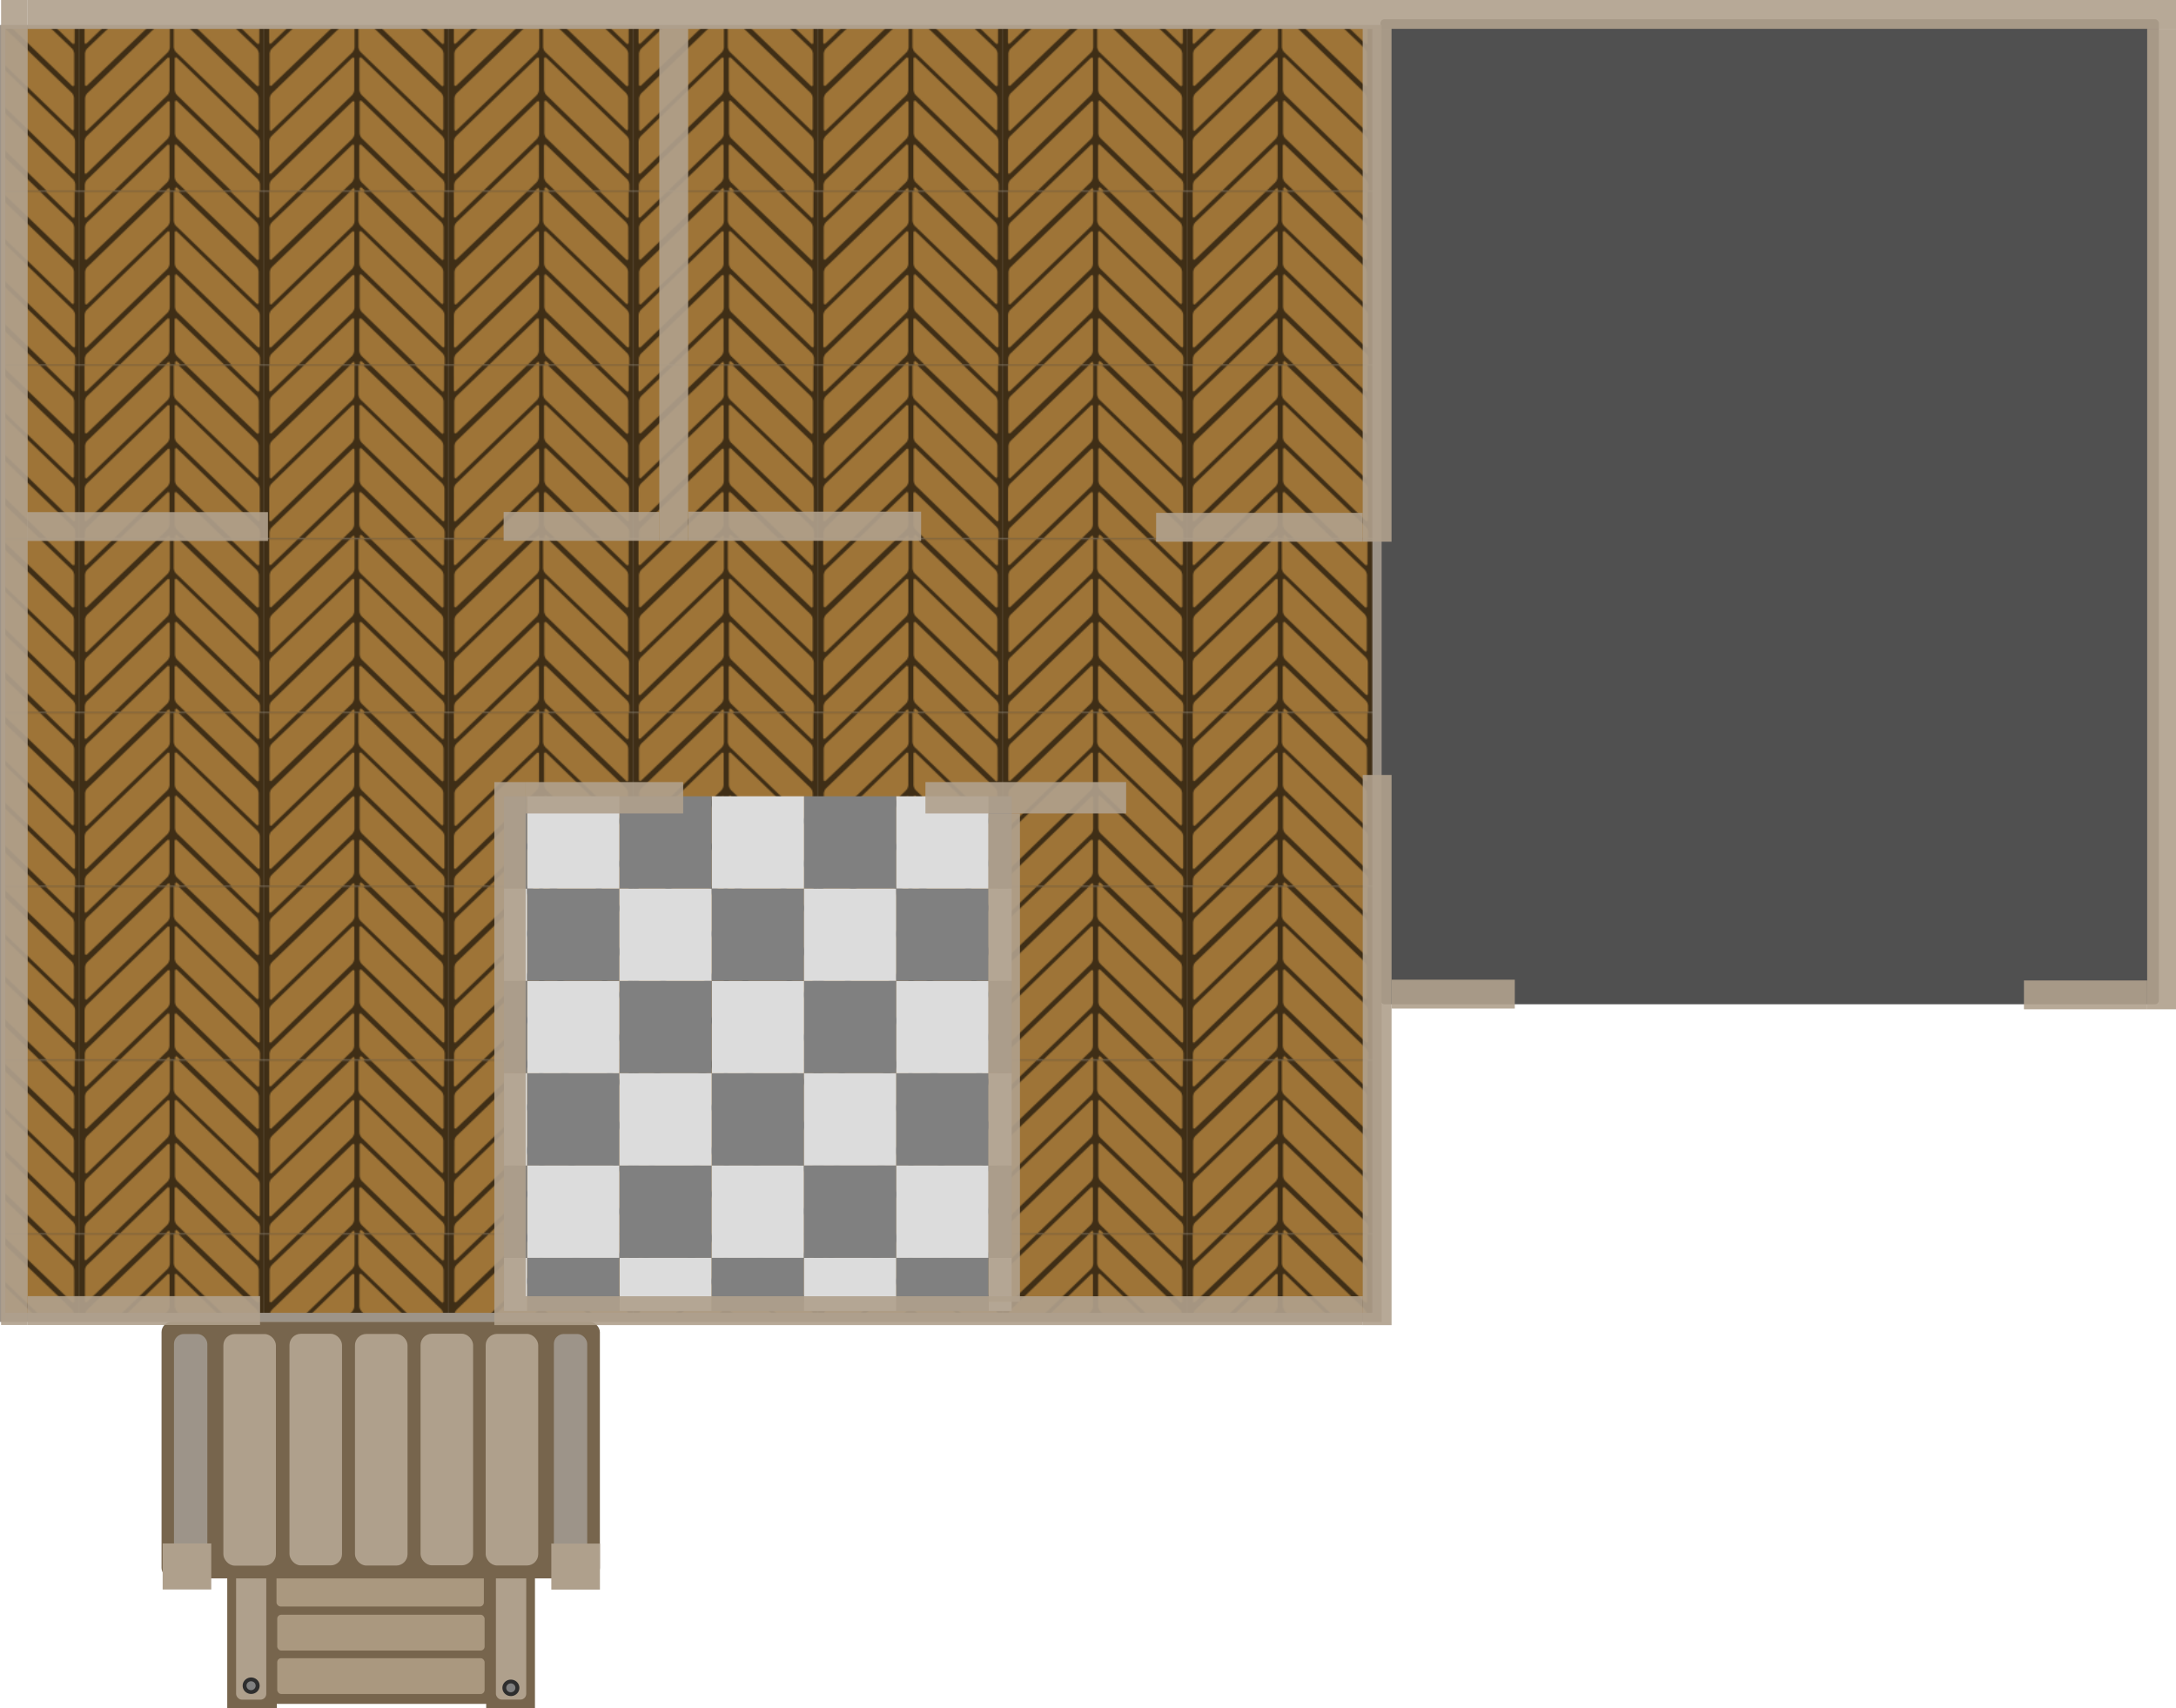 <?xml version="1.0" encoding="UTF-8" standalone="no"?>
<svg
   height="425.951mm"
   viewBox="0 0 542.638 425.951"
   width="542.638mm"
   version="1.1"
   id="svg147"
   sodipodi:docname="house_floor.svg"
   inkscape:version="1.1.2 (0a00cf5339, 2022-02-04)"
   xmlns:inkscape="http://www.inkscape.org/namespaces/inkscape"
   xmlns:sodipodi="http://sodipodi.sourceforge.net/DTD/sodipodi-0.dtd"
   xmlns:xlink="http://www.w3.org/1999/xlink"
   xmlns="http://www.w3.org/2000/svg"
   xmlns:svg="http://www.w3.org/2000/svg">
  <defs
     id="defs151" />
  <sodipodi:namedview
     id="namedview149"
     pagecolor="#505050"
     bordercolor="#ffffff"
     borderopacity="1"
     inkscape:pageshadow="0"
     inkscape:pageopacity="0"
     inkscape:pagecheckerboard="1"
     inkscape:document-units="mm"
     showgrid="false"
     units="px"
     inkscape:zoom="0.7071068"
     inkscape:cx="748.11895"
     inkscape:cy="787.71693"
     inkscape:window-width="2560"
     inkscape:window-height="1372"
     inkscape:window-x="0"
     inkscape:window-y="0"
     inkscape:window-maximized="1"
     inkscape:current-layer="svg147" />
  <pattern
     id="a"
     patternTransform="matrix(0.303,0,0,0.303,-336.149,1480.629)"
     preserveAspectRatio="xMidYMid"
     x="-41"
     xlink:href="#c"
     y="-10" />
  <clipPath
     id="b">
    <path
       d="m-1739.126 1572.548h361.035v-338.734h-361.077z"
       id="path3" />
  </clipPath>
  <pattern
     id="c"
     height="142.575"
     patternTransform="translate(-499.613 1164.347)"
     patternUnits="userSpaceOnUse"
     preserveAspectRatio="xMidYMid"
     width="151.958">
    <g
       clip-path="url(#b)"
       transform="matrix(.421 0 0 .421 732.011 -519.318)"
       id="g36">
      <rect
         fill="#3f2e16"
         height="348.012"
         ry="0"
         stroke-width="1.27"
         width="361.027"
         x="-1739.135"
         y="1233.82"
         id="rect6" />
      <rect
         fill="#9e7437"
         height="72.188"
         ry="6.131"
         stroke-width="2.018"
         transform="matrix(.719 -.695 -.001 1 0 0)"
         width="230.656"
         x="-2404.088"
         y="-285.465"
         id="rect8" />
      <rect
         fill="#9e7437"
         height="72.164"
         ry="6.07"
         stroke-width="2.001"
         transform="matrix(.722 -.692 -.002 1 0 0)"
         width="230.752"
         x="-2394.959"
         y="-359.383"
         id="rect10" />
      <rect
         fill="#9e7437"
         height="73.285"
         ry="6.164"
         stroke-width="2.032"
         transform="matrix(.72 -.694 .001 1 0 0)"
         width="234.379"
         x="-2401.479"
         y="-452.159"
         id="rect12" />
      <rect
         fill="#9e7437"
         height="72.722"
         ry="6.117"
         stroke-width="2.011"
         transform="matrix(.718 -.696 -.001 1 0 0)"
         width="231.481"
         x="-2408.639"
         y="-207.263"
         id="rect14" />
      <rect
         fill="#9e7437"
         height="72.722"
         ry="6.117"
         stroke-width="2.012"
         transform="matrix(.718 -.696 -.001 1 0 0)"
         width="231.541"
         x="-2408.035"
         y="-121.395"
         id="rect16" />
      <rect
         fill="#9e7437"
         height="72.722"
         ry="6.117"
         stroke-width="2.013"
         transform="matrix(.719 -.695 -.001 1 0 0)"
         width="231.795"
         x="-2405.951"
         y="-32.8"
         id="rect18" />
      <rect
         fill="#9e7437"
         height="72.449"
         ry="6.094"
         stroke-width="2.006"
         transform="matrix(.719 -.695 -.001 1 0 0)"
         width="231.056"
         x="-2403.991"
         y="53.504"
         id="rect20" />
      <rect
         fill="#9e7437"
         height="72.158"
         ry="6.129"
         stroke-width="2.018"
         transform="matrix(-.72 -.694 .001 1 0 0)"
         width="230.677"
         x="1932.747"
         y="2725.837"
         id="rect22" />
      <rect
         fill="#9e7437"
         height="72.722"
         ry="6.117"
         stroke-width="2.015"
         transform="matrix(-.721 -.693 .002 1 0 0)"
         width="232.272"
         x="1933.076"
         y="2637.564"
         id="rect24" />
      <rect
         fill="#9e7437"
         height="73.519"
         ry="6.184"
         stroke-width="2.037"
         transform="matrix(-.719 -.695 -.001 1 0 0)"
         width="234.735"
         x="1926.342"
         y="2553.433"
         id="rect26" />
      <rect
         fill="#9e7437"
         height="72.722"
         ry="6.117"
         stroke-width="2.011"
         transform="matrix(-.718 -.696 .001 1 0 0)"
         width="231.481"
         x="1935.363"
         y="2815.9"
         id="rect28" />
      <rect
         fill="#9e7437"
         height="72.722"
         ry="6.117"
         stroke-width="2.012"
         transform="matrix(-.718 -.696 .001 1 0 0)"
         width="231.541"
         x="1934.907"
         y="2900.244"
         id="rect30" />
      <rect
         fill="#9e7437"
         height="72.722"
         ry="6.117"
         stroke-width="2.013"
         transform="matrix(-.719 -.695 .001 1 0 0)"
         width="231.795"
         x="1932.534"
         y="2982.43"
         id="rect32" />
      <rect
         fill="#9e7437"
         height="72.449"
         ry="6.094"
         stroke-width="2.006"
         transform="matrix(-.719 -.695 .001 1 0 0)"
         width="231.056"
         x="1932.156"
         y="3065.37"
         id="rect34" />
    </g>
  </pattern>
  <rect
     fill="#505050"
     height="245.599"
     ry="0.991"
     stroke-width="0.622"
     width="194.107"
     x="344.259"
     y="4.797"
     id="rect39" />
  <rect
     fill="#9d9489"
     height="323.384"
     stroke-width="1.879"
     width="344.545"
     x="-8.1378175e-07"
     y="6.226"
     id="rect41" />
  <rect
     fill="url(#a)"
     height="320.142"
     width="340.913"
     x="1.334"
     y="7.188"
     id="rect43"
     style="stroke-width:1.21" />
  <g
     transform="matrix(0.448,0,0,0.449,415.102,-156.28)"
     id="g101">
    <g
       transform="translate(-1083.313,488.823)"
       id="g81">
      <rect
         fill="#77654d"
         height="111.71"
         ry="3.18"
         stroke-width="1.068"
         width="149.455"
         x="294.07"
         y="693.725"
         id="rect45" />
      <rect
         fill="#77654d"
         height="114.08"
         rx="0"
         ry="3.18"
         stroke-width="0.903"
         width="27.589"
         x="283.237"
         y="693.725"
         id="rect47" />
      <rect
         fill="#afa08c"
         height="105.142"
         ry="3.189"
         stroke-width="0.904"
         width="16.786"
         x="288.17"
         y="697.915"
         id="rect49" />
      <rect
         fill="#77654d"
         height="114.08"
         rx="0"
         ry="3.18"
         stroke-width="0.896"
         width="27.141"
         x="427.38"
         y="693.69"
         id="rect51" />
      <rect
         fill="#afa08c"
         height="105.142"
         ry="3.189"
         stroke-width="0.907"
         width="16.875"
         x="432.791"
         y="697.88"
         id="rect53" />
      <g
         fill="#aa987f"
         id="g63">
        <rect
           height="27.478"
           ry="3.073"
           stroke-width="1.117"
           width="115.425"
           x="310.606"
           y="699.057"
           id="rect55" />
        <rect
           height="20.378"
           ry="2.279"
           stroke-width="0.962"
           width="115.425"
           x="310.661"
           y="730.962"
           id="rect57" />
        <rect
           height="19.899"
           ry="2.225"
           stroke-width="0.951"
           width="115.425"
           x="311.07"
           y="755.915"
           id="rect59" />
        <rect
           height="19.899"
           ry="2.225"
           stroke-width="0.951"
           width="115.425"
           x="311.07"
           y="780.041"
           id="rect61" />
      </g>
      <path
         d="m 445.848,796.452 a 4.72,4.575 0 0 1 -4.651,4.64 4.72,4.575 0 0 1 -4.788,-4.507 4.72,4.575 0 0 1 4.649,-4.642 4.72,4.575 0 0 1 4.79,4.505"
         fill="#2e2e2e"
         stroke-width="0.621"
         id="path65" />
      <path
         d="m 443.627,796.474 a 2.542,2.464 0 0 1 -2.505,2.499 2.542,2.464 0 0 1 -2.579,-2.427 2.542,2.464 0 0 1 2.504,-2.5 2.542,2.464 0 0 1 2.58,2.426"
         fill="#808080"
         stroke-width="0.335"
         id="path67" />
      <path
         d="m 446.22,703.96 a 4.72,4.575 0 0 1 -4.651,4.64 4.72,4.575 0 0 1 -4.788,-4.507 4.72,4.575 0 0 1 4.649,-4.642 4.72,4.575 0 0 1 4.79,4.505"
         fill="#2e2e2e"
         stroke-width="0.621"
         id="path69" />
      <path
         d="m 443.999,703.982 a 2.542,2.464 0 0 1 -2.505,2.499 2.542,2.464 0 0 1 -2.579,-2.427 2.542,2.464 0 0 1 2.504,-2.5 2.542,2.464 0 0 1 2.58,2.426"
         fill="#808080"
         stroke-width="0.335"
         id="path71" />
      <path
         d="m 300.97,705.053 a 4.72,4.575 0 0 1 -4.651,4.64 4.72,4.575 0 0 1 -4.788,-4.507 4.72,4.575 0 0 1 4.649,-4.642 4.72,4.575 0 0 1 4.79,4.505"
         fill="#2e2e2e"
         stroke-width="0.621"
         id="path73" />
      <path
         d="m 298.749,705.074 a 2.542,2.464 0 0 1 -2.505,2.499 2.542,2.464 0 0 1 -2.579,-2.427 2.542,2.464 0 0 1 2.504,-2.5 2.542,2.464 0 0 1 2.58,2.426"
         fill="#808080"
         stroke-width="0.335"
         id="path75" />
      <path
         d="m 301.267,795.272 a 4.72,4.575 0 0 1 -4.651,4.64 4.72,4.575 0 0 1 -4.788,-4.507 4.72,4.575 0 0 1 4.649,-4.642 4.72,4.575 0 0 1 4.79,4.505"
         fill="#2e2e2e"
         stroke-width="0.621"
         id="path77" />
      <path
         d="m 299.047,795.294 a 2.542,2.464 0 0 1 -2.505,2.499 2.542,2.464 0 0 1 -2.579,-2.427 2.542,2.464 0 0 1 2.504,-2.5 2.542,2.464 0 0 1 2.58,2.426"
         fill="#808080"
         stroke-width="0.335"
         id="path79" />
    </g>
    <rect
       fill="#77654d"
       height="142.5"
       ry="5.75"
       stroke-width="1.344"
       width="244"
       x="-836.643"
       y="1082.052"
       id="rect83" />
    <rect
       fill="#9d9489"
       height="128.569"
       ry="5.503"
       stroke-width="1.122"
       width="18.562"
       x="-618.261"
       y="1088.839"
       id="rect85" />
    <rect
       fill="#9d9489"
       height="128.569"
       ry="5.503"
       stroke-width="1.122"
       width="18.562"
       x="-829.727"
       y="1088.846"
       id="rect87" />
    <g
       fill="#afa08c"
       stroke-width="1.402"
       id="g99">
      <rect
         height="128.587"
         ry="6.289"
         width="29.25"
         x="-802.229"
         y="1088.88"
         id="rect89" />
      <rect
         height="128.587"
         ry="6.289"
         width="29.25"
         x="-765.433"
         y="1088.74"
         id="rect91" />
      <rect
         height="128.587"
         ry="6.289"
         width="29.25"
         x="-656.22"
         y="1088.798"
         id="rect93" />
      <rect
         height="128.587"
         ry="6.289"
         width="29.25"
         x="-692.47"
         y="1088.706"
         id="rect95" />
      <rect
         height="128.587"
         ry="6.289"
         width="29.25"
         x="-728.97"
         y="1088.828"
         id="rect97" />
    </g>
  </g>
  <rect
     height="11.48"
     stroke-width="0.448"
     width="12.123"
     x="137.485"
     y="384.868"
     id="rect103"
     style="fill:#afa08c" />
  <rect
     height="11.48"
     stroke-width="0.448"
     width="12.123"
     x="40.561"
     y="384.834"
     id="rect105"
     style="fill:#afa08c" />
  <rect
     fill-opacity="0.906"
     height="7.188"
     stroke-width="0.362"
     width="57.955"
     x="6.898"
     y="323.17"
     id="rect107"
     style="fill:#afa08c" />
  <rect
     fill-opacity="0.906"
     height="7.188"
     stroke-width="0.264"
     width="30.733"
     x="504.718"
     y="244.463"
     id="rect109"
     style="fill:#afa08c" />
  <rect
     fill-opacity="0.906"
     height="7.188"
     stroke-width="0.264"
     width="30.733"
     x="347.016"
     y="244.273"
     id="rect111"
     style="fill:#afa08c" />
  <rect
     fill-opacity="0.906"
     height="7.188"
     stroke-width="0.557"
     transform="rotate(-90)"
     width="137.17"
     x="-330.395"
     y="339.834"
     id="rect115"
     style="fill:#afa08c" />
  <rect
     fill-opacity="0.906"
     height="7.188"
     stroke-width="0.538"
     transform="rotate(-90)"
     width="127.921"
     x="-135.063"
     y="339.825"
     id="rect117"
     style="fill:#afa08c" />
  <rect
     fill-opacity="0.906"
     height="7.188"
     stroke-width="0.744"
     transform="rotate(-90)"
     width="244.474"
     x="-251.65"
     y="535.45"
     id="rect119"
     style="fill:#afa08c" />
  <rect
     fill-opacity="0.906"
     height="7.188"
     stroke-width="0.341"
     transform="scale(-1)"
     width="51.518"
     x="-339.825"
     y="-135.063"
     id="rect129"
     style="fill:#afa08c" />
  <rect
     fill-opacity="0.906"
     height="7.267"
     stroke-width="0.365"
     transform="scale(-1)"
     width="58.105"
     x="-229.703"
     y="-134.843"
     id="rect131"
     style="fill:#afa08c" />
  <rect
     fill-opacity="0.906"
     height="7.188"
     stroke-width="0.296"
     transform="scale(-1)"
     width="38.849"
     x="-164.444"
     y="-134.842"
     id="rect133"
     style="fill:#afa08c" />
  <rect
     fill-opacity="0.906"
     height="7.188"
     stroke-width="0.537"
     transform="rotate(90)"
     width="127.664"
     x="7.174"
     y="-171.602"
     id="rect135"
     style="fill:#afa08c" />
  <rect
     fill-opacity="0.906"
     height="7.188"
     stroke-width="0.369"
     transform="scale(-1)"
     width="60.066"
     x="-66.821"
     y="-134.878"
     id="rect137"
     style="fill:#afa08c" />
  <rect
     fill-opacity="0.906"
     height="6.627"
     stroke-width="0.83"
     transform="rotate(-90)"
     width="330.353"
     x="-330.353"
     y="0.271"
     id="rect139"
     style="fill:#afa08c" />
  <rect
     fill-opacity="0.906"
     height="7.188"
     stroke-width="1.101"
     transform="scale(-1)"
     width="535.738"
     x="-542.637"
     y="-7.188"
     id="rect141"
     style="fill:#afa08c" />
  <g
     id="g2206"
     inkscape:transform-center-x="212.77323">
    <rect
       style="fill:none;stroke:none;stroke-width:0.265"
       width="46.037"
       height="46.037"
       x="131.439"
       y="198.538"
       id="rect2151" />
    <rect
       style="fill:none;stroke:none;stroke-width:0.265"
       width="46.037"
       height="46.037"
       x="177.477"
       y="198.538"
       id="rect2151-2" />
    <rect
       style="fill:none;stroke:none;stroke-width:0.265"
       width="46.037"
       height="46.037"
       x="131.439"
       y="244.575"
       id="rect2151-26" />
    <rect
       style="fill:none;stroke:none;stroke-width:0.265"
       width="46.037"
       height="46.037"
       x="177.477"
       y="244.575"
       id="rect2151-7" />
    <rect
       style="fill:#808080;fill-opacity:1;stroke:none;stroke-width:0.481;stroke-linecap:round;stroke-linejoin:round"
       id="rect4472"
       width="23.019"
       height="23.019"
       x="200.495"
       y="244.575" />
    <rect
       style="fill:#808080;fill-opacity:1;stroke:none;stroke-width:0.481;stroke-linecap:round;stroke-linejoin:round"
       id="rect4474"
       width="23.019"
       height="23.019"
       x="177.477"
       y="267.594" />
    <rect
       style="fill:#dcdcdc;fill-opacity:1;stroke:none;stroke-width:0.481;stroke-linecap:round;stroke-linejoin:round"
       id="rect4476"
       width="23.019"
       height="23.019"
       x="200.495"
       y="267.594" />
    <rect
       style="fill:#dcdcdc;fill-opacity:1;stroke:none;stroke-width:0.481;stroke-linecap:round;stroke-linejoin:round"
       id="rect4478"
       width="23.019"
       height="23.019"
       x="177.477"
       y="244.575" />
    <rect
       style="fill:#808080;fill-opacity:1;stroke:none;stroke-width:0.481;stroke-linecap:round;stroke-linejoin:round"
       id="rect4482"
       width="23.019"
       height="23.019"
       x="154.458"
       y="244.575" />
    <rect
       style="fill:#808080;fill-opacity:1;stroke:none;stroke-width:0.481;stroke-linecap:round;stroke-linejoin:round"
       id="rect4484"
       width="23.019"
       height="23.019"
       x="131.439"
       y="267.594" />
    <rect
       style="fill:#808080;fill-opacity:1;stroke:none;stroke-width:0.481;stroke-linecap:round;stroke-linejoin:round"
       id="rect4484-6"
       width="23.019"
       height="23.019"
       x="154.458"
       y="290.613" />
    <rect
       style="fill:#dcdcdc;fill-opacity:1;stroke:none;stroke-width:0.481;stroke-linecap:round;stroke-linejoin:round"
       id="rect4486"
       width="23.019"
       height="23.019"
       x="154.458"
       y="267.594" />
    <rect
       style="fill:#dcdcdc;fill-opacity:1;stroke:none;stroke-width:0.481;stroke-linecap:round;stroke-linejoin:round"
       id="rect4488"
       width="23.019"
       height="23.019"
       x="131.439"
       y="244.575" />
    <rect
       style="fill:#808080;fill-opacity:1;stroke:none;stroke-width:0.481;stroke-linecap:round;stroke-linejoin:round"
       id="rect4492"
       width="23.019"
       height="23.019"
       x="200.495"
       y="198.538" />
    <rect
       style="fill:#808080;fill-opacity:1;stroke:none;stroke-width:0.481;stroke-linecap:round;stroke-linejoin:round"
       id="rect4494"
       width="23.019"
       height="23.019"
       x="177.477"
       y="221.557" />
    <rect
       style="fill:#dcdcdc;fill-opacity:1;stroke:none;stroke-width:0.481;stroke-linecap:round;stroke-linejoin:round"
       id="rect4496"
       width="23.019"
       height="23.019"
       x="200.495"
       y="221.557" />
    <rect
       style="fill:#dcdcdc;fill-opacity:1;stroke:none;stroke-width:0.481;stroke-linecap:round;stroke-linejoin:round"
       id="rect4498"
       width="23.019"
       height="23.019"
       x="177.477"
       y="198.538" />
    <rect
       style="fill:#808080;fill-opacity:1;stroke:none;stroke-width:0.481;stroke-linecap:round;stroke-linejoin:round"
       id="rect4502"
       width="23.019"
       height="23.019"
       x="154.458"
       y="198.538" />
    <rect
       style="fill:#808080;fill-opacity:1;stroke:none;stroke-width:0.481;stroke-linecap:round;stroke-linejoin:round"
       id="rect4504"
       width="23.019"
       height="23.019"
       x="131.439"
       y="221.557" />
    <rect
       style="fill:#dcdcdc;fill-opacity:1;stroke:none;stroke-width:0.481;stroke-linecap:round;stroke-linejoin:round"
       id="rect4506"
       width="23.019"
       height="23.019"
       x="154.458"
       y="221.557" />
    <rect
       style="fill:#dcdcdc;fill-opacity:1;stroke:none;stroke-width:0.481;stroke-linecap:round;stroke-linejoin:round"
       id="rect4508"
       width="23.019"
       height="23.019"
       x="131.439"
       y="198.538" />
    <rect
       style="fill:#dcdcdc;fill-opacity:1;stroke:none;stroke-width:0.481;stroke-linecap:round;stroke-linejoin:round"
       id="rect4508-6"
       width="23.019"
       height="23.019"
       x="131.439"
       y="290.613" />
    <rect
       style="fill:#dcdcdc;fill-opacity:1;stroke:none;stroke-width:0.364;stroke-linecap:round;stroke-linejoin:round"
       id="rect4508-6-4"
       width="23.019"
       height="13.229"
       x="154.458"
       y="313.632" />
    <rect
       style="fill:#dcdcdc;fill-opacity:1;stroke:none;stroke-width:0.481;stroke-linecap:round;stroke-linejoin:round"
       id="rect4508-5"
       width="23.019"
       height="23.019"
       x="177.477"
       y="290.613" />
    <rect
       style="fill:#808080;fill-opacity:1;stroke:none;stroke-width:0.481;stroke-linecap:round;stroke-linejoin:round"
       id="rect4484-9"
       width="23.019"
       height="23.019"
       x="200.495"
       y="290.613" />
    <rect
       style="fill:#808080;fill-opacity:1;stroke:none;stroke-width:0.364;stroke-linecap:round;stroke-linejoin:round"
       id="rect4484-3"
       width="23.019"
       height="13.229"
       x="131.439"
       y="313.632" />
    <rect
       style="fill:#808080;fill-opacity:1;stroke:none;stroke-width:0.364;stroke-linecap:round;stroke-linejoin:round"
       id="rect4484-7"
       width="23.019"
       height="13.229"
       x="177.477"
       y="313.632" />
    <rect
       style="fill:#dcdcdc;fill-opacity:1;stroke:none;stroke-width:0.364;stroke-linecap:round;stroke-linejoin:round"
       id="rect4508-6-5"
       width="23.019"
       height="13.229"
       x="200.495"
       y="313.632" />
    <rect
       style="fill:#dcdcdc;fill-opacity:1;stroke:none;stroke-width:0.182;stroke-linecap:round;stroke-linejoin:round"
       id="rect4508-6-5-4"
       width="5.755"
       height="13.229"
       x="246.533"
       y="313.632" />
    <rect
       style="fill:#808080;fill-opacity:1;stroke:none;stroke-width:0.481;stroke-linecap:round;stroke-linejoin:round"
       id="rect4484-97"
       width="23.019"
       height="23.019"
       x="223.514"
       y="267.594" />
    <rect
       style="fill:#dcdcdc;fill-opacity:1;stroke:none;stroke-width:0.481;stroke-linecap:round;stroke-linejoin:round"
       id="rect4488-1"
       width="23.019"
       height="23.019"
       x="223.514"
       y="244.575" />
    <rect
       style="fill:#808080;fill-opacity:1;stroke:none;stroke-width:0.481;stroke-linecap:round;stroke-linejoin:round"
       id="rect4504-4"
       width="23.019"
       height="23.019"
       x="223.514"
       y="221.557" />
    <rect
       style="fill:#dcdcdc;fill-opacity:1;stroke:none;stroke-width:0.481;stroke-linecap:round;stroke-linejoin:round"
       id="rect4508-8"
       width="23.019"
       height="23.019"
       x="223.514"
       y="198.538" />
    <rect
       style="fill:#dcdcdc;fill-opacity:1;stroke:none;stroke-width:0.481;stroke-linecap:round;stroke-linejoin:round"
       id="rect4508-6-45"
       width="23.019"
       height="23.019"
       x="223.514"
       y="290.613" />
    <rect
       style="fill:#808080;fill-opacity:1;stroke:none;stroke-width:0.364;stroke-linecap:round;stroke-linejoin:round"
       id="rect4484-3-1"
       width="23.019"
       height="13.229"
       x="223.514"
       y="313.632" />
    <rect
       style="fill:#808080;fill-opacity:1;stroke:none;stroke-width:0.24;stroke-linecap:round;stroke-linejoin:round"
       id="rect4484-97-3"
       width="5.755"
       height="23.019"
       x="246.533"
       y="244.575" />
    <rect
       style="fill:#808080;fill-opacity:1;stroke:none;stroke-width:0.24;stroke-linecap:round;stroke-linejoin:round"
       id="rect4484-97-3-5"
       width="5.755"
       height="23.019"
       x="246.533"
       y="290.613" />
    <rect
       style="fill:#dcdcdc;fill-opacity:1;stroke:none;stroke-width:0.24;stroke-linecap:round;stroke-linejoin:round"
       id="rect4488-1-2"
       width="5.755"
       height="23.019"
       x="246.533"
       y="267.594" />
    <rect
       style="fill:#808080;fill-opacity:1;stroke:none;stroke-width:0.24;stroke-linecap:round;stroke-linejoin:round"
       id="rect4504-4-0"
       width="5.755"
       height="23.019"
       x="246.533"
       y="198.538" />
    <rect
       style="fill:#dcdcdc;fill-opacity:1;stroke:none;stroke-width:0.24;stroke-linecap:round;stroke-linejoin:round"
       id="rect4508-8-6"
       width="5.755"
       height="23.019"
       x="246.533"
       y="221.557" />
    <rect
       style="fill:#dcdcdc;fill-opacity:1;stroke:none;stroke-width:0.182;stroke-linecap:round;stroke-linejoin:round"
       id="rect4508-6-5-4-7"
       width="5.755"
       height="13.229"
       x="125.684"
       y="313.632" />
    <rect
       style="fill:#808080;fill-opacity:1;stroke:none;stroke-width:0.24;stroke-linecap:round;stroke-linejoin:round"
       id="rect4484-97-3-6"
       width="5.755"
       height="23.019"
       x="125.684"
       y="244.575" />
    <rect
       style="fill:#808080;fill-opacity:1;stroke:none;stroke-width:0.24;stroke-linecap:round;stroke-linejoin:round"
       id="rect4484-97-3-5-5"
       width="5.755"
       height="23.019"
       x="125.684"
       y="290.613" />
    <rect
       style="fill:#dcdcdc;fill-opacity:1;stroke:none;stroke-width:0.24;stroke-linecap:round;stroke-linejoin:round"
       id="rect4488-1-2-6"
       width="5.755"
       height="23.019"
       x="125.684"
       y="267.594" />
    <rect
       style="fill:#808080;fill-opacity:1;stroke:none;stroke-width:0.24;stroke-linecap:round;stroke-linejoin:round"
       id="rect4504-4-0-9"
       width="5.755"
       height="23.019"
       x="125.684"
       y="198.538" />
    <rect
       style="fill:#dcdcdc;fill-opacity:1;stroke:none;stroke-width:0.24;stroke-linecap:round;stroke-linejoin:round"
       id="rect4508-8-6-3"
       width="5.755"
       height="23.019"
       x="125.684"
       y="221.557" />
  </g>
  <rect
     fill-opacity="0.906"
     height="7.821"
     stroke-width="0.311"
     transform="scale(-1)"
     width="39.281"
     x="-170.369"
     y="-202.821"
     id="rect125"
     style="fill:#afa08c" />
  <rect
     fill-opacity="0.906"
     height="7.812"
     stroke-width="0.561"
     transform="rotate(-90)"
     width="128.198"
     x="-323.198"
     y="123.277"
     id="rect121"
     style="fill:#afa08c" />
  <rect
     fill-opacity="0.906"
     height="7.188"
     stroke-width="0.7"
     width="216.586"
     x="123.277"
     y="323.198"
     id="rect113"
     style="fill:#afa08c" />
  <rect
     fill-opacity="0.906"
     height="7.821"
     stroke-width="0.351"
     transform="scale(-1)"
     width="50.05"
     x="-280.83"
     y="-202.821"
     id="rect127"
     style="fill:#afa08c" />
  <rect
     fill-opacity="0.906"
     height="7.812"
     stroke-width="0.547"
     transform="rotate(-90)"
     width="121.769"
     x="-324.575"
     y="246.533"
     id="rect123"
     style="fill:#afa08c" />
</svg>
